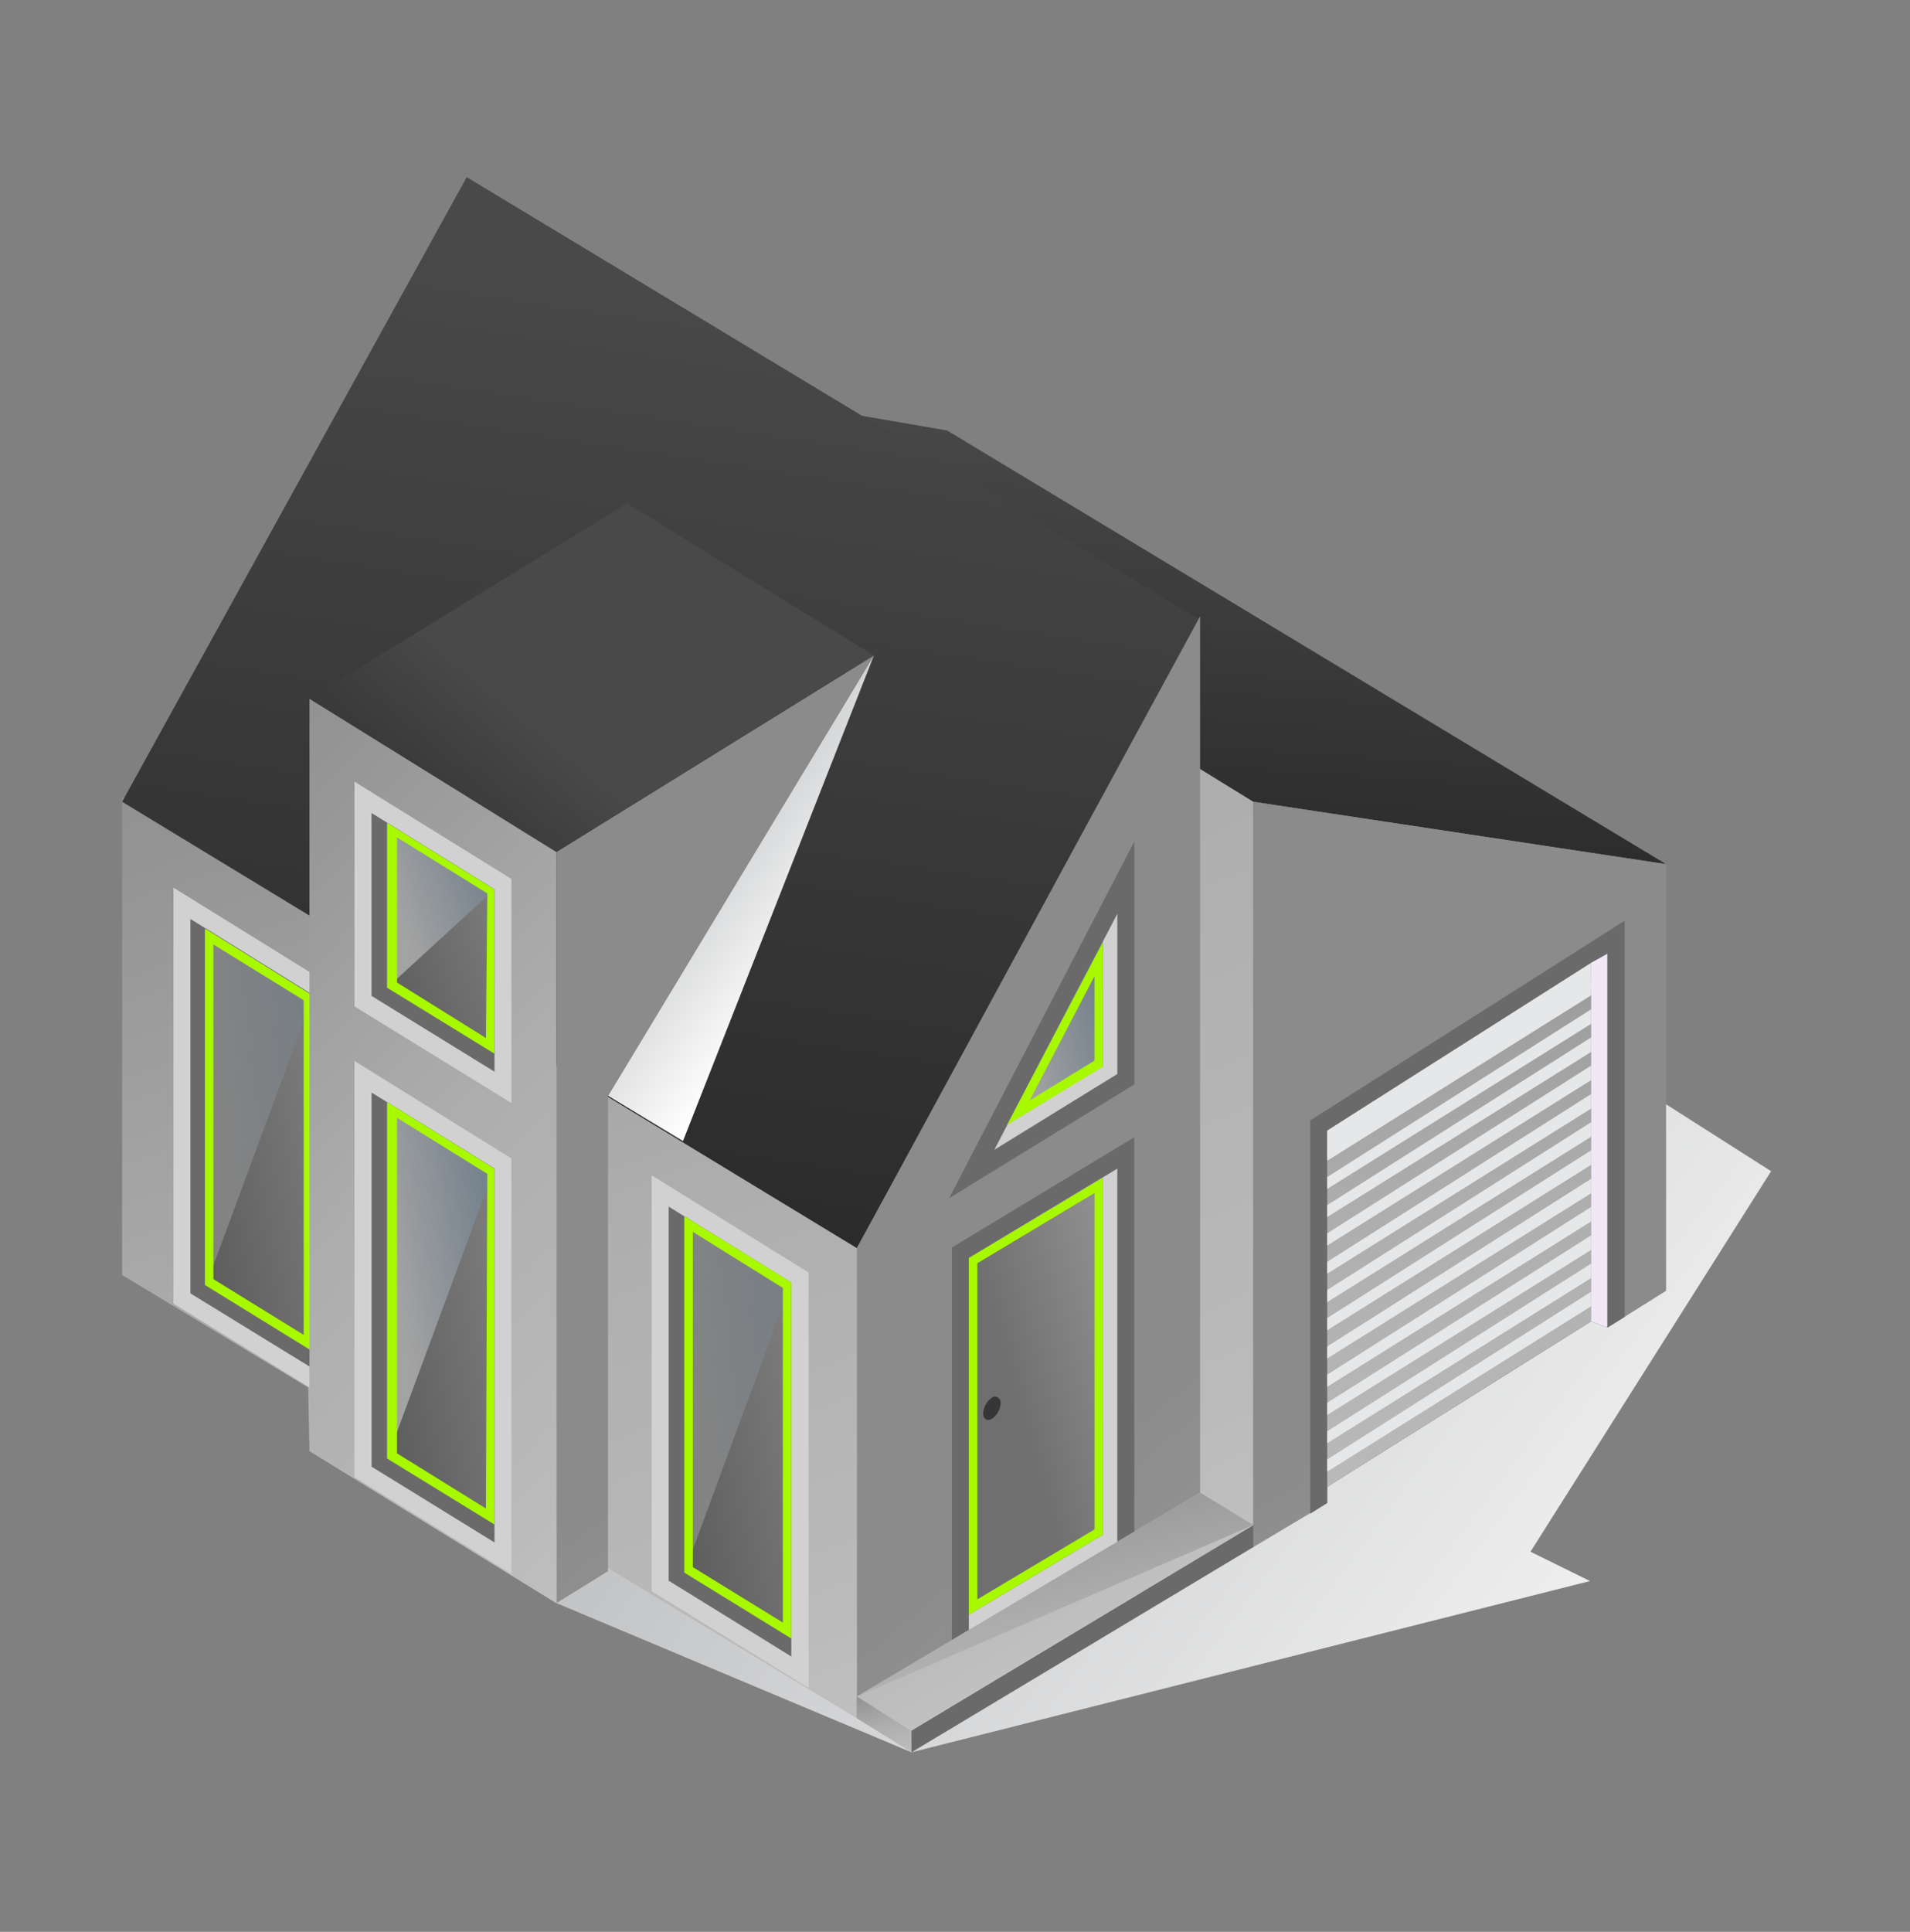 <svg width="90" height="91" viewBox="0 0 90 91" fill="none" xmlns="http://www.w3.org/2000/svg">
<rect x="0" y="0" width="90" height="91" fill="#808080" stroke="none"/>
<path style="mix-blend-mode:multiply" d="M5.754 60.052L14.52 65.356L14.584 68.351L26.22 75.515L42.95 82.543L74.923 74.476L72.117 73.095L83.456 55.171L48.639 32.994L5.754 60.052Z" fill="url(#paint0_linear_4711_16717)"/>
<path d="M25.199 16.93L59.047 37.766L78.504 40.706L44.631 20.279L25.199 16.93Z" fill="url(#paint1_linear_4711_16717)"/>
<path d="M59.035 37.766V72.89L62.539 70.798V70.032L74.976 62.239L75.739 62.54L78.506 60.803V40.705L59.035 37.766Z" fill="url(#paint2_linear_4711_16717)"/>
<path d="M59.047 37.766V72.89L25.199 52.054V16.93L59.047 37.766Z" fill="url(#paint3_linear_4711_16717)"/>
<path d="M61.738 52.778L76.555 43.371V62.034L75.74 62.54L74.977 62.239L62.54 70.032V70.798L61.738 71.304V52.778Z" fill="#6A6A6A"/>
<path d="M74.977 62.241V45.355L62.539 53.258V70.034L74.977 62.241Z" fill="url(#paint4_linear_4711_16717)"/>
<g style="mix-blend-mode:multiply">
<path d="M74.977 46.641V45.355L62.539 53.258V54.434L74.977 46.641Z" fill="#E6E7E8"/>
</g>
<g style="mix-blend-mode:multiply">
<path d="M74.977 46.885V46.201L62.539 54.104V54.678L74.977 46.885Z" fill="#E6E7E8"/>
</g>
<g style="mix-blend-mode:multiply">
<path d="M74.977 48.227V47.543L62.539 55.446V56.006L74.977 48.227Z" fill="#E6E7E8"/>
</g>
<g style="mix-blend-mode:multiply">
<path d="M74.977 49.551V48.867L62.539 56.77V57.33L74.977 49.551Z" fill="#E6E7E8"/>
</g>
<g style="mix-blend-mode:multiply">
<path d="M74.977 50.879V50.195L62.539 58.098V58.672L74.977 50.879Z" fill="#E6E7E8"/>
</g>
<g style="mix-blend-mode:multiply">
<path d="M74.977 52.219V51.535L62.539 59.438V59.998L74.977 52.219Z" fill="#E6E7E8"/>
</g>
<g style="mix-blend-mode:multiply">
<path d="M74.977 53.545V52.861L62.539 60.764V61.338L74.977 53.545Z" fill="#E6E7E8"/>
</g>
<g style="mix-blend-mode:multiply">
<path d="M74.977 54.869V54.185L62.539 62.088V62.662L74.977 54.869Z" fill="#E6E7E8"/>
</g>
<g style="mix-blend-mode:multiply">
<path d="M74.977 56.209V55.525L62.539 63.428V63.989L74.977 56.209Z" fill="#E6E7E8"/>
</g>
<g style="mix-blend-mode:multiply">
<path d="M74.977 57.535V56.852L62.539 64.754V65.328L74.977 57.535Z" fill="#E6E7E8"/>
</g>
<g style="mix-blend-mode:multiply">
<path d="M74.977 58.875V58.191L62.539 66.08V66.655L74.977 58.875Z" fill="#E6E7E8"/>
</g>
<g style="mix-blend-mode:multiply">
<path d="M74.977 60.203V59.52L62.539 67.422V67.983L74.977 60.203Z" fill="#E6E7E8"/>
</g>
<g style="mix-blend-mode:multiply">
<path d="M74.977 61.529V60.846L62.539 68.748V69.323L74.977 61.529Z" fill="#E6E7E8"/>
</g>
<path d="M40.377 58.575V80.943L5.754 60.051V37.547L40.377 58.575Z" fill="url(#paint5_linear_4711_16717)"/>
<path d="M40.377 58.794L56.629 29.249L21.992 8.344L5.754 37.767L40.377 58.794Z" fill="url(#paint6_linear_4711_16717)"/>
<path d="M8.172 61.405V41.812L15.567 46.393V65.958L8.172 61.405Z" fill="#D1D1D1"/>
<path d="M14.765 46.885V64.481L8.973 60.926V43.289L14.765 46.885Z" fill="#6A6A6A"/>
<path d="M40.375 80.943V58.794L56.549 29.029V71.372L40.375 80.943Z" fill="url(#paint7_linear_4711_16717)"/>
<path d="M41.177 30.875L26.219 40.131V75.515L28.649 74.011V51.616L41.177 30.875Z" fill="url(#paint8_linear_4711_16717)"/>
<path d="M9.711 60.53L14.766 63.647V46.885L9.711 43.74V60.53Z" fill="url(#paint9_linear_4711_16717)"/>
<path opacity="0.5" d="M9.711 60.53L14.766 46.885L9.711 43.74V60.53Z" fill="url(#paint10_linear_4711_16717)"/>
<path d="M9.656 43.74V60.53L14.711 63.647V46.885L9.656 43.74ZM14.311 62.881L10.057 60.256V44.492L14.311 47.117V62.881Z" fill="url(#paint11_linear_4711_16717)"/>
<path d="M26.218 40.131V75.515L14.582 68.351V32.912L26.218 40.131Z" fill="url(#paint12_linear_4711_16717)"/>
<path d="M16.703 69.583V49.977L24.098 54.571V74.135L16.703 69.583Z" fill="#D1D1D1"/>
<path d="M23.3 55.047V72.657L17.508 69.088V51.465L23.3 55.047Z" fill="#6A6A6A"/>
<path d="M30.707 74.956V55.363L38.102 59.944V79.508L30.707 74.956Z" fill="#D1D1D1"/>
<path d="M37.287 60.42V78.03L31.508 74.461V56.838L37.287 60.42Z" fill="#6A6A6A"/>
<path d="M16.703 47.405V36.822L24.098 41.403V51.958L16.703 47.405Z" fill="#D1D1D1"/>
<path d="M23.3 41.895V50.481L17.508 46.912V38.299L23.3 41.895Z" fill="#D1B4E3"/>
<path d="M23.3 41.895V50.481L17.508 46.912V38.299L23.3 41.895Z" fill="#6A6A6A"/>
<path d="M18.242 68.707L23.297 71.811V55.049L18.242 51.918V68.707Z" fill="url(#paint13_linear_4711_16717)"/>
<path d="M18.242 68.707L23.297 55.049L18.242 51.918V68.707Z" fill="url(#paint14_linear_4711_16717)"/>
<path d="M32.246 74.081L37.288 77.184V60.422L32.246 57.291V74.081Z" fill="url(#paint15_linear_4711_16717)"/>
<path opacity="0.5" d="M32.246 74.081L37.288 60.422L32.246 57.291V74.081Z" fill="url(#paint16_linear_4711_16717)"/>
<path d="M18.242 46.529L23.297 49.633V41.895L18.242 38.764V46.529Z" fill="url(#paint17_linear_4711_16717)"/>
<path d="M32.246 57.291V74.081L37.288 77.184V60.408L32.246 57.291ZM36.888 76.432L32.647 73.821V58.029L36.888 60.668V76.432Z" fill="url(#paint18_linear_4711_16717)"/>
<path d="M18.242 46.529L23.297 41.895L18.242 38.764V46.529Z" fill="url(#paint19_linear_4711_16717)"/>
<path d="M18.242 38.764V46.529L23.297 49.633V41.895L18.242 38.764ZM22.896 48.895L18.708 46.283V39.447L22.961 42.086L22.896 48.895Z" fill="url(#paint20_linear_4711_16717)"/>
<path d="M18.242 51.918V68.707L23.297 71.811V55.049L18.242 51.918ZM22.896 71.059L18.708 68.461V52.656L22.961 55.295L22.896 71.059Z" fill="url(#paint21_linear_4711_16717)"/>
<path d="M44.723 56.442L45.99 55.663L53.45 51.082V39.639L44.723 56.442Z" fill="#6A6A6A"/>
<path d="M46.855 54.16L52.648 50.592V43.045L46.855 54.16Z" fill="#D1D1D1"/>
<path d="M44.852 58.766L53.449 53.57V73.163L44.852 78.331V58.766Z" fill="#6A6A6A"/>
<path d="M45.652 59.26V76.856L52.647 72.686V55.049L45.652 59.26Z" fill="#D1D1D1"/>
<path d="M51.974 72.29V55.473L45.652 59.26V76.063L51.974 72.29Z" fill="url(#paint22_linear_4711_16717)"/>
<path d="M45.652 59.26V76.063L51.974 72.29V55.473L45.652 59.26ZM51.574 72.043L46.053 75.338V59.506L51.574 56.197V72.043Z" fill="url(#paint23_linear_4711_16717)"/>
<path d="M51.973 44.328L47.461 52.983L51.973 50.207V44.328Z" fill="url(#paint24_linear_4711_16717)"/>
<path d="M47.461 52.983L51.973 50.248V44.369L47.461 52.983ZM51.572 49.961L48.521 51.834L51.572 45.983V49.961Z" fill="url(#paint25_linear_4711_16717)"/>
<path d="M26.218 40.131L41.176 30.875L29.541 23.711L14.582 32.912L26.218 40.131Z" fill="url(#paint26_linear_4711_16717)"/>
<path d="M42.949 81.518V82.543L59.058 72.877V71.838L42.949 81.518Z" fill="#6A6A6A"/>
<path d="M42.948 81.518V82.543L40.375 80.943V79.918L42.948 81.518Z" fill="url(#paint27_linear_4711_16717)"/>
<path d="M40.375 79.918L42.948 81.518L59.057 71.838L56.549 70.307L40.375 79.918Z" fill="url(#paint28_linear_4711_16717)"/>
<path d="M47.152 66.081C47.145 66.233 47.104 66.38 47.032 66.511C46.96 66.642 46.859 66.752 46.738 66.833C46.518 66.97 46.324 66.833 46.324 66.587C46.334 66.437 46.377 66.291 46.448 66.16C46.52 66.03 46.619 65.919 46.738 65.835C46.932 65.698 47.152 65.876 47.152 66.081Z" fill="#363636"/>
<path style="mix-blend-mode:multiply" d="M28.652 51.616L41.18 30.875L32.182 53.749L28.652 51.616Z" fill="url(#paint29_linear_4711_16717)"/>
<path d="M40.375 79.918L59.057 71.838L56.549 70.307L40.375 79.918Z" fill="url(#paint30_linear_4711_16717)"/>
<path d="M74.973 45.353V62.239L75.736 62.54V44.93L74.973 45.353Z" fill="#F1E8F6"/>
<defs>
<linearGradient id="paint0_linear_4711_16717" x1="82.24" y1="89.625" x2="6.204" y2="32.624" gradientUnits="userSpaceOnUse">
<stop stop-color="white"/>
<stop offset="1" stop-color="#939598"/>
</linearGradient>
<linearGradient id="paint1_linear_4711_16717" x1="44.327" y1="53.638" x2="46.712" y2="18.818" gradientUnits="userSpaceOnUse">
<stop offset="0.1" stop-color="#1C1C1C"/>
<stop offset="1" stop-color="#494949"/>
</linearGradient>
<linearGradient id="paint2_linear_4711_16717" x1="71.68" y1="63.675" x2="94.695" y2="112.539" gradientUnits="userSpaceOnUse">
<stop stop-color="#8B8B8B"/>
<stop offset="0.14" stop-color="#939393"/>
<stop offset="0.33" stop-color="#ADADAD"/>
<stop offset="0.503" stop-color="#BABABA"/>
<stop offset="0.76" stop-color="#D7D7D7"/>
<stop offset="1" stop-color="#F4F4F4"/>
</linearGradient>
<linearGradient id="paint3_linear_4711_16717" x1="17.713" y1="-2.499" x2="80.467" y2="139.001" gradientUnits="userSpaceOnUse">
<stop stop-color="#8B8B8B"/>
<stop offset="0.14" stop-color="#939393"/>
<stop offset="0.33" stop-color="#ADADAD"/>
<stop offset="0.503" stop-color="#BABABA"/>
<stop offset="0.76" stop-color="#D7D7D7"/>
<stop offset="1" stop-color="#F4F4F4"/>
</linearGradient>
<linearGradient id="paint4_linear_4711_16717" x1="67.835" y1="30.633" x2="73.522" y2="108.446" gradientUnits="userSpaceOnUse">
<stop stop-color="#8B8B8B"/>
<stop offset="0.14" stop-color="#939393"/>
<stop offset="0.33" stop-color="#ADADAD"/>
<stop offset="0.503" stop-color="#BABABA"/>
<stop offset="0.76" stop-color="#D7D7D7"/>
<stop offset="1" stop-color="#F4F4F4"/>
</linearGradient>
<linearGradient id="paint5_linear_4711_16717" x1="-2.22" y1="24.608" x2="38.747" y2="140.581" gradientUnits="userSpaceOnUse">
<stop stop-color="#8B8B8B"/>
<stop offset="0.14" stop-color="#939393"/>
<stop offset="0.33" stop-color="#ADADAD"/>
<stop offset="0.503" stop-color="#BABABA"/>
<stop offset="0.76" stop-color="#D7D7D7"/>
<stop offset="1" stop-color="#F4F4F4"/>
</linearGradient>
<linearGradient id="paint6_linear_4711_16717" x1="24.009" y1="86.235" x2="35.058" y2="13.686" gradientUnits="userSpaceOnUse">
<stop offset="0.1" stop-color="#1C1C1C"/>
<stop offset="1" stop-color="#494949"/>
</linearGradient>
<linearGradient id="paint7_linear_4711_16717" x1="50.878" y1="67.323" x2="94.321" y2="119.161" gradientUnits="userSpaceOnUse">
<stop stop-color="#8B8B8B"/>
<stop offset="0.14" stop-color="#939393"/>
<stop offset="0.33" stop-color="#ADADAD"/>
<stop offset="0.503" stop-color="#BABABA"/>
<stop offset="0.76" stop-color="#D7D7D7"/>
<stop offset="1" stop-color="#F4F4F4"/>
</linearGradient>
<linearGradient id="paint8_linear_4711_16717" x1="35.933" y1="63.803" x2="72.722" y2="111.019" gradientUnits="userSpaceOnUse">
<stop stop-color="#8B8B8B"/>
<stop offset="0.14" stop-color="#939393"/>
<stop offset="0.33" stop-color="#ADADAD"/>
<stop offset="0.503" stop-color="#BABABA"/>
<stop offset="0.76" stop-color="#D7D7D7"/>
<stop offset="1" stop-color="#F4F4F4"/>
</linearGradient>
<linearGradient id="paint9_linear_4711_16717" x1="0.08" y1="56.574" x2="25.051" y2="51.267" gradientUnits="userSpaceOnUse">
<stop stop-color="#363636"/>
<stop offset="0.62" stop-color="#7C7C7C"/>
<stop offset="1" stop-color="#4C9DE9"/>
</linearGradient>
<linearGradient id="paint10_linear_4711_16717" x1="10.218" y1="53.236" x2="24.778" y2="50.851" gradientUnits="userSpaceOnUse">
<stop stop-color="#A3A3A3"/>
<stop offset="0.62" stop-color="#4F667B"/>
<stop offset="1" stop-color="#4C9DE9"/>
</linearGradient>
<linearGradient id="paint11_linear_4711_16717" x1="0.115" y1="56.565" x2="25.026" y2="51.281" gradientUnits="userSpaceOnUse">
<stop offset="0.1" stop-color="#A8F800"/>
<stop offset="1" stop-color="#A8F800"/>
</linearGradient>
<linearGradient id="paint12_linear_4711_16717" x1="9.171" y1="22.801" x2="73.381" y2="84.472" gradientUnits="userSpaceOnUse">
<stop stop-color="#8B8B8B"/>
<stop offset="0.14" stop-color="#939393"/>
<stop offset="0.33" stop-color="#ADADAD"/>
<stop offset="0.503" stop-color="#BABABA"/>
<stop offset="0.76" stop-color="#D7D7D7"/>
<stop offset="1" stop-color="#F4F4F4"/>
</linearGradient>
<linearGradient id="paint13_linear_4711_16717" x1="8.611" y1="64.743" x2="33.581" y2="59.433" gradientUnits="userSpaceOnUse">
<stop stop-color="#363636"/>
<stop offset="0.62" stop-color="#7C7C7C"/>
<stop offset="1" stop-color="#4C9DE9"/>
</linearGradient>
<linearGradient id="paint14_linear_4711_16717" x1="18.749" y1="61.413" x2="33.309" y2="59.029" gradientUnits="userSpaceOnUse">
<stop stop-color="#A3A3A3"/>
<stop offset="0.62" stop-color="#4F667B"/>
<stop offset="1" stop-color="#4C9DE9"/>
</linearGradient>
<linearGradient id="paint15_linear_4711_16717" x1="22.64" y1="70.116" x2="47.551" y2="64.832" gradientUnits="userSpaceOnUse">
<stop stop-color="#363636"/>
<stop offset="0.62" stop-color="#7C7C7C"/>
<stop offset="1" stop-color="#4C9DE9"/>
</linearGradient>
<linearGradient id="paint16_linear_4711_16717" x1="32.752" y1="66.787" x2="47.276" y2="64.414" gradientUnits="userSpaceOnUse">
<stop stop-color="#A3A3A3"/>
<stop offset="0.62" stop-color="#4F667B"/>
<stop offset="1" stop-color="#4C9DE9"/>
</linearGradient>
<linearGradient id="paint17_linear_4711_16717" x1="8.611" y1="45.771" x2="31.276" y2="36.95" gradientUnits="userSpaceOnUse">
<stop stop-color="#363636"/>
<stop offset="0.62" stop-color="#7C7C7C"/>
<stop offset="1" stop-color="#4C9DE9"/>
</linearGradient>
<linearGradient id="paint18_linear_4711_16717" x1="22.729" y1="70.107" x2="47.58" y2="64.846" gradientUnits="userSpaceOnUse">
<stop offset="0.1" stop-color="#A8F800"/>
<stop offset="1" stop-color="#A8F800"/>
</linearGradient>
<linearGradient id="paint19_linear_4711_16717" x1="18.749" y1="43.156" x2="32.034" y2="38.452" gradientUnits="userSpaceOnUse">
<stop stop-color="#A3A3A3"/>
<stop offset="0.62" stop-color="#4F667B"/>
<stop offset="1" stop-color="#4C9DE9"/>
</linearGradient>
<linearGradient id="paint20_linear_4711_16717" x1="8.701" y1="45.766" x2="31.319" y2="36.98" gradientUnits="userSpaceOnUse">
<stop offset="0.1" stop-color="#A8F800"/>
<stop offset="1" stop-color="#A8F800"/>
</linearGradient>
<linearGradient id="paint21_linear_4711_16717" x1="8.701" y1="64.734" x2="33.61" y2="59.447" gradientUnits="userSpaceOnUse">
<stop offset="0.1" stop-color="#A8F800"/>
<stop offset="1" stop-color="#A8F800"/>
</linearGradient>
<linearGradient id="paint22_linear_4711_16717" x1="45.652" y1="66.766" x2="67.238" y2="60.649" gradientUnits="userSpaceOnUse">
<stop offset="0.1" stop-color="#6F6F6F"/>
<stop offset="1" stop-color="#D7D7D7"/>
</linearGradient>
<linearGradient id="paint23_linear_4711_16717" x1="33.719" y1="68.738" x2="64.266" y2="60.904" gradientUnits="userSpaceOnUse">
<stop offset="0.1" stop-color="#A8F800"/>
<stop offset="1" stop-color="#A8F800"/>
</linearGradient>
<linearGradient id="paint24_linear_4711_16717" x1="47.913" y1="49.223" x2="60.265" y2="45.72" gradientUnits="userSpaceOnUse">
<stop stop-color="#A3A3A3"/>
<stop offset="0.62" stop-color="#4F667B"/>
<stop offset="1" stop-color="#4C9DE9"/>
</linearGradient>
<linearGradient id="paint25_linear_4711_16717" x1="38.944" y1="49.918" x2="58.446" y2="41.385" gradientUnits="userSpaceOnUse">
<stop offset="0.1" stop-color="#A8F800"/>
<stop offset="1" stop-color="#A8F800"/>
</linearGradient>
<linearGradient id="paint26_linear_4711_16717" x1="10.31" y1="45.693" x2="22.234" y2="31.455" gradientUnits="userSpaceOnUse">
<stop offset="0.1" stop-color="#1C1C1C"/>
<stop offset="1" stop-color="#494949"/>
</linearGradient>
<linearGradient id="paint27_linear_4711_16717" x1="39.782" y1="79.135" x2="41.878" y2="86.423" gradientUnits="userSpaceOnUse">
<stop stop-color="#8B8B8B"/>
<stop offset="0.14" stop-color="#939393"/>
<stop offset="0.33" stop-color="#ADADAD"/>
<stop offset="0.503" stop-color="#BABABA"/>
<stop offset="0.76" stop-color="#D7D7D7"/>
<stop offset="1" stop-color="#F4F4F4"/>
</linearGradient>
<linearGradient id="paint28_linear_4711_16717" x1="-5.068" y1="70.993" x2="25.387" y2="122.448" gradientUnits="userSpaceOnUse">
<stop stop-color="#8B8B8B"/>
<stop offset="0.14" stop-color="#939393"/>
<stop offset="0.33" stop-color="#ADADAD"/>
<stop offset="0.503" stop-color="#BABABA"/>
<stop offset="0.76" stop-color="#D7D7D7"/>
<stop offset="1" stop-color="#F4F4F4"/>
</linearGradient>
<linearGradient id="paint29_linear_4711_16717" x1="38.918" y1="44.602" x2="31.181" y2="38.803" gradientUnits="userSpaceOnUse">
<stop stop-color="white"/>
<stop offset="1" stop-color="#BCBEC0"/>
</linearGradient>
<linearGradient id="paint30_linear_4711_16717" x1="33.091" y1="69.789" x2="40.175" y2="98.924" gradientUnits="userSpaceOnUse">
<stop stop-color="#8B8B8B"/>
<stop offset="0.14" stop-color="#939393"/>
<stop offset="0.33" stop-color="#ADADAD"/>
<stop offset="0.503" stop-color="#BABABA"/>
<stop offset="0.76" stop-color="#D7D7D7"/>
<stop offset="1" stop-color="#F4F4F4"/>
</linearGradient>
</defs>
</svg>
